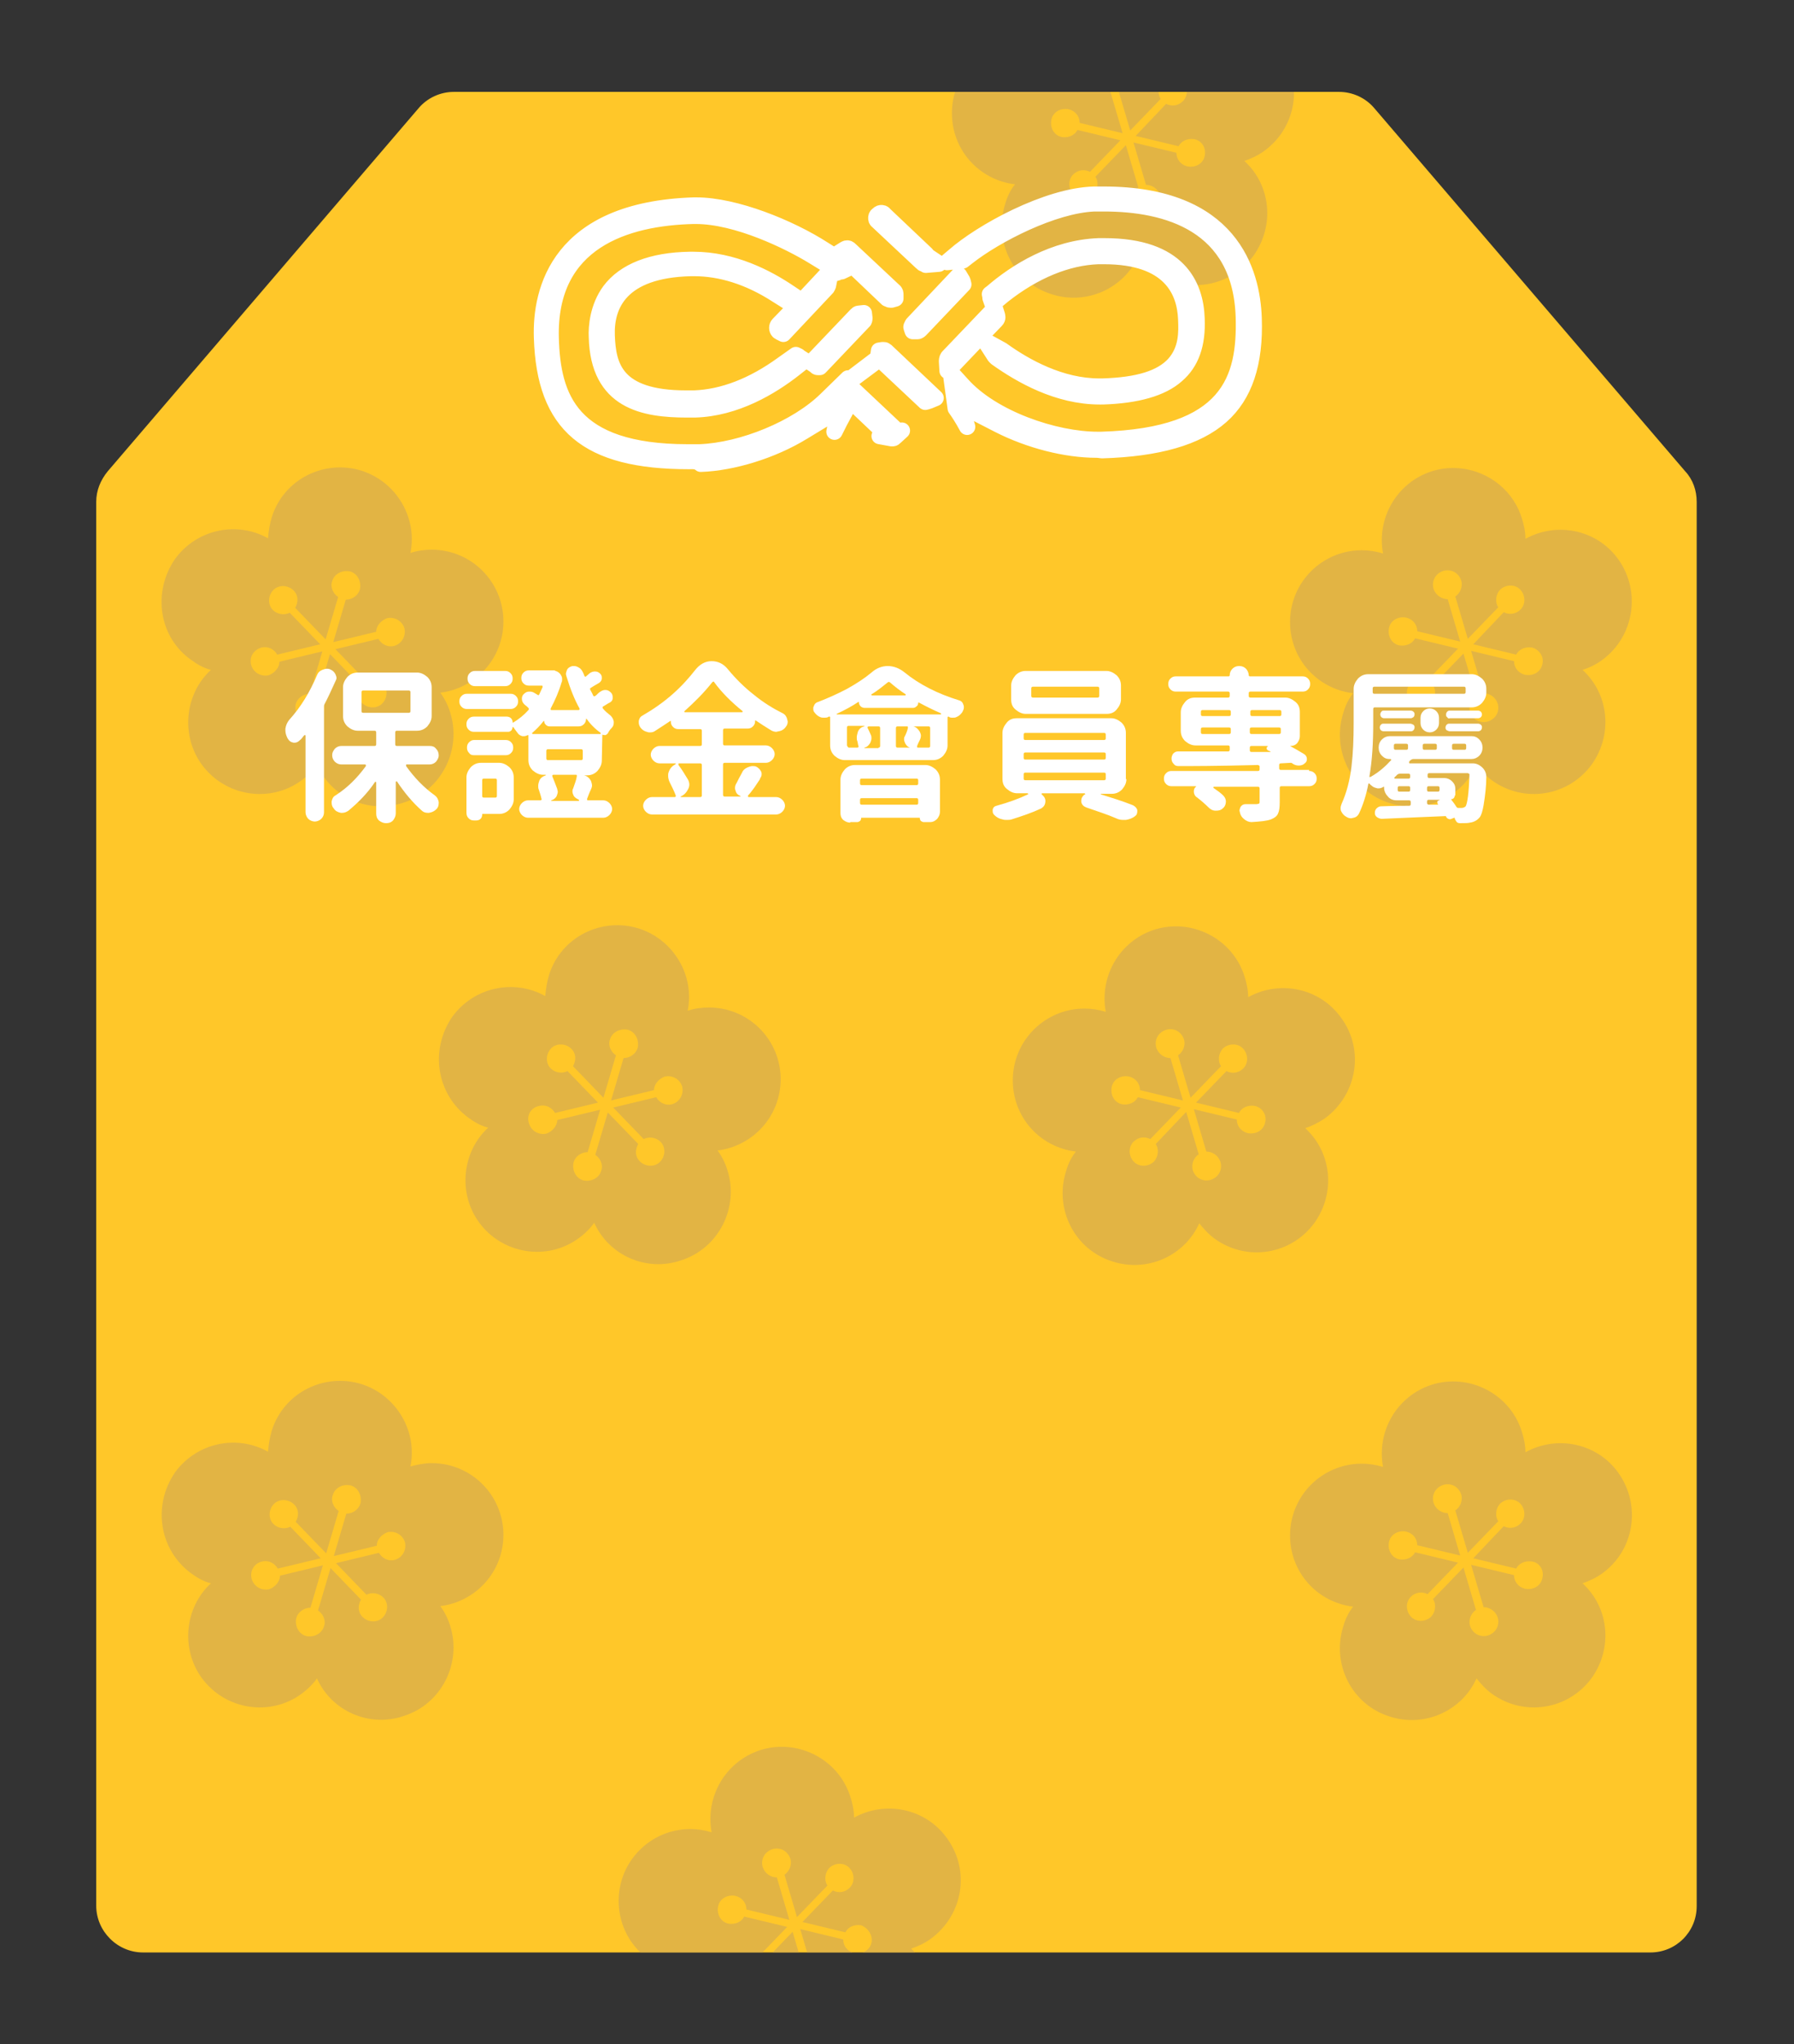 <?xml version="1.0" encoding="utf-8"?>
<!-- Generator: Adobe Illustrator 21.1.0, SVG Export Plug-In . SVG Version: 6.00 Build 0)  -->
<svg version="1.1" id="圖層_1" xmlns="http://www.w3.org/2000/svg" xmlns:xlink="http://www.w3.org/1999/xlink" x="0px" y="0px"
	 viewBox="0 0 330 376" style="enable-background:new 0 0 330 376;" xml:space="preserve">
<rect x="0" y="0" width="330" height="376" fill="#333333" stroke="none"/>
<style type="text/css">
	.st0{fill:#FFC729;}
	.st1{opacity:0.5;enable-background:new    ;}
	.st2{clip-path:url(#SVGID_2_);}
	.st3{fill:#C6A160;}
	.st4{fill:#FFFFFF;stroke:#FFFFFF;stroke-width:3;stroke-linecap:round;stroke-linejoin:round;stroke-miterlimit:10;}
	.st5{fill:#FFFFFF;}
</style>
<g>
	<g>
		<path class="st0" d="M303.6,359.1H26.3c-4.7,0-8.6-3.9-8.6-8.6V92.3c0-2.1,0.8-4,2.1-5.6l57.2-66.8c1.6-1.9,4-3,6.5-3h162.8
			c2.5,0,4.9,1.1,6.5,3l57.2,66.8c1.4,1.5,2.1,3.5,2.1,5.6v258.3C312.1,355.3,308.3,359.1,303.6,359.1z"/>
	</g>
	<g class="st1">
		<g>
			<g>
				<g>
					<defs>
						<path id="SVGID_1_" d="M303.6,359.1H26.3c-4.7,0-8.6-3.9-8.6-8.6V92.3c0-2.1,0.8-4,2.1-5.6l57.2-66.8c1.6-1.9,4-3,6.5-3h162.8
							c2.5,0,4.9,1.1,6.5,3l57.2,66.8c1.4,1.5,2.1,3.5,2.1,5.6v258.3C312.1,355.3,308.3,359.1,303.6,359.1z"/>
					</defs>
					<clipPath id="SVGID_2_">
						<use xlink:href="#SVGID_1_"  style="overflow:visible;"/>
					</clipPath>
					<g class="st2">
						<path class="st3" d="M297.7,270.9c-3.9-5.5-11.3-7-17.1-3.8c0-1.3-0.3-2.7-0.7-3.9c-2.2-6.9-9.7-10.7-16.6-8.5
							c-6.4,2.1-10.1,8.6-8.9,15.1c-1.3-0.4-2.6-0.6-3.9-0.6c-7.3,0-13.2,5.9-13.2,13.2c0,6.8,5,12.3,11.6,13.1
							c-0.8,1-1.4,2.2-1.8,3.6c-2.2,6.9,1.5,14.4,8.5,16.6c6.4,2.1,13.3-1,16-7c0.8,1,1.7,2,2.8,2.8c5.9,4.3,14.1,3,18.4-2.9
							c3.9-5.5,3.2-12.9-1.7-17.4c1.2-0.4,2.5-1,3.6-1.8C300.7,285.1,301.9,276.8,297.7,270.9z M283.7,290.3
							c-0.3,1.4-1.7,2.2-3.2,1.9c-1.2-0.3-2-1.3-2-2.5l-7.9-1.9l2.3,7.8c1.1,0,2.2,0.7,2.6,1.9c0.4,1.4-0.3,2.8-1.8,3.3
							c-1.4,0.4-2.8-0.3-3.3-1.8c-0.3-1.1,0.2-2.3,1.1-2.9l-2.3-7.8l-5.6,5.8c0.6,0.9,0.5,2.3-0.3,3.2c-1,1-2.7,1.1-3.7,0.1
							c-1-1-1.1-2.7-0.1-3.7c0.9-0.9,2.1-1,3.1-0.5l5.6-5.8l-7.9-1.9c-0.5,1-1.7,1.5-2.9,1.3c-1.4-0.3-2.2-1.7-1.9-3.2
							c0.3-1.4,1.7-2.2,3.2-1.9c1.2,0.3,2,1.3,2,2.5l7.9,1.9l-2.3-7.8c-1.1,0-2.2-0.7-2.6-1.9c-0.4-1.4,0.3-2.8,1.8-3.3
							c1.4-0.4,2.8,0.3,3.3,1.8c0.3,1.1-0.2,2.3-1.1,2.9l2.3,7.8l5.6-5.8c-0.6-0.9-0.5-2.3,0.3-3.2c1-1,2.7-1.1,3.7-0.1
							c1,1,1.1,2.7,0.1,3.7c-0.9,0.9-2.1,1-3.1,0.5l-5.6,5.9l7.9,1.9c0.5-1,1.7-1.5,2.9-1.3C283.2,287.4,284.1,288.8,283.7,290.3z"
							/>
						<path class="st3" d="M174.2,338.1c-3.9-5.5-11.3-7-17.1-3.8c0-1.3-0.3-2.7-0.7-3.9c-2.2-6.9-9.7-10.7-16.6-8.5
							c-6.4,2.1-10.1,8.6-8.9,15.1c-1.3-0.4-2.6-0.6-3.9-0.6c-7.3,0-13.2,5.9-13.2,13.2c0,6.8,5,12.3,11.6,13.1
							c-0.8,1-1.4,2.2-1.8,3.6c-2.2,6.9,1.5,14.4,8.5,16.6c6.4,2.1,13.3-1,16-7c0.8,1,1.7,2,2.8,2.8c5.9,4.3,14.1,3,18.4-2.9
							c3.9-5.5,3.2-12.9-1.7-17.4c1.2-0.4,2.5-1,3.6-1.8C177.2,352.2,178.5,344,174.2,338.1z M160.3,357.3c-0.3,1.4-1.7,2.2-3.2,1.9
							c-1.2-0.3-2-1.3-2-2.5l-7.9-1.9l2.3,7.8c1.1,0,2.2,0.7,2.6,1.9c0.4,1.4-0.3,2.8-1.8,3.3c-1.4,0.4-2.8-0.3-3.3-1.8
							c-0.3-1.1,0.2-2.3,1.1-2.9l-2.3-7.8l-5.6,5.8c0.6,0.9,0.5,2.3-0.3,3.2c-1,1-2.7,1.1-3.7,0.1c-1-1-1.1-2.7-0.1-3.7
							c0.9-0.9,2.1-1,3.1-0.5l5.6-5.8l-7.9-1.9c-0.5,1-1.7,1.5-2.9,1.3c-1.4-0.3-2.2-1.7-1.9-3.2c0.3-1.4,1.7-2.2,3.2-1.9
							c1.2,0.3,2,1.3,2,2.5l7.9,1.9l-2.3-7.8c-1.1,0-2.2-0.7-2.6-1.9c-0.4-1.4,0.3-2.8,1.8-3.3c1.4-0.4,2.8,0.3,3.3,1.8
							c0.3,1.1-0.2,2.3-1.1,2.9l2.3,7.8l5.6-5.8c-0.6-0.9-0.5-2.3,0.3-3.2c1-1,2.7-1.1,3.7-0.1c1,1,1.1,2.7,0.1,3.7
							c-0.9,0.9-2.1,1-3.1,0.5l-5.6,5.8l7.9,1.9c0.5-1,1.7-1.5,2.9-1.3C159.7,354.6,160.6,356,160.3,357.3z"/>
						<path class="st3" d="M235.5,9.3c-3.9-5.5-11.3-7-17.1-3.8c0-1.3-0.3-2.7-0.7-3.9c-2.2-6.9-9.7-10.7-16.6-8.5
							c-6.4,2.1-10.1,8.6-8.9,15.1c-1.3-0.4-2.6-0.6-3.9-0.6c-7.3,0-13.2,5.9-13.2,13.2c0,6.8,5,12.3,11.6,13.1
							c-0.8,1-1.4,2.2-1.8,3.6c-2.2,6.9,1.5,14.4,8.5,16.6c6.4,2.1,13.3-1,16-7c0.8,1,1.7,2,2.8,2.8c5.9,4.3,14.1,3,18.4-2.9
							c3.9-5.5,3.2-12.9-1.7-17.4c1.2-0.4,2.5-1,3.6-1.8C238.5,23.5,239.8,15.2,235.5,9.3z M221.6,28.7c-0.3,1.4-1.7,2.2-3.2,1.9
							c-1.2-0.3-2-1.3-2-2.5l-7.9-1.9l2.3,7.8c1.1,0,2.2,0.7,2.6,1.9c0.4,1.4-0.3,2.8-1.8,3.3c-1.4,0.4-2.8-0.3-3.3-1.8
							c-0.3-1.1,0.2-2.3,1.1-2.9l-2.3-7.8l-5.6,5.8c0.6,0.9,0.5,2.3-0.3,3.2c-1,1-2.7,1.1-3.7,0.1c-1-1-1.1-2.7-0.1-3.7
							c0.9-0.9,2.1-1,3.1-0.5l5.6-5.8l-7.9-1.9c-0.5,1-1.7,1.5-2.9,1.3c-1.4-0.3-2.2-1.7-1.9-3.2c0.3-1.4,1.7-2.2,3.2-1.9
							c1.2,0.3,2,1.3,2,2.5l7.9,1.9l-2.3-7.8c-1.1,0-2.2-0.7-2.6-1.9c-0.4-1.4,0.3-2.8,1.8-3.3c1.4-0.4,2.8,0.3,3.3,1.8
							c0.3,1.1-0.2,2.3-1.1,2.9l2.3,7.8l5.6-5.8c-0.6-0.9-0.5-2.3,0.3-3.2c1-1,2.7-1.1,3.7-0.1c1,1,1.1,2.7,0.1,3.7
							c-0.9,0.9-2.1,1-3.1,0.5l-5.6,5.9l7.9,1.9c0.5-1,1.7-1.5,2.9-1.3C221.1,25.9,221.9,27.2,221.6,28.7z"/>
						<path class="st3" d="M297.7,102.9c-3.9-5.5-11.3-7-17.1-3.8c0-1.3-0.3-2.7-0.7-3.9c-2.2-6.9-9.7-10.7-16.6-8.5
							c-6.4,2.1-10.1,8.6-8.9,15.1c-1.3-0.4-2.6-0.6-3.9-0.6c-7.3,0-13.2,5.9-13.2,13.2c0,6.8,5,12.3,11.6,13.1
							c-0.8,1-1.4,2.2-1.8,3.6c-2.2,6.9,1.5,14.4,8.5,16.6c6.4,2.1,13.3-1,16-7c0.8,1,1.7,2,2.8,2.8c5.9,4.3,14.1,3,18.4-2.9
							c3.9-5.5,3.2-12.9-1.7-17.4c1.3-0.4,2.5-1,3.6-1.8C300.6,117.1,301.9,108.8,297.7,102.9z M283.7,122.2
							c-0.3,1.4-1.7,2.2-3.2,1.9c-1.2-0.3-2-1.3-2-2.5l-7.9-1.9l2.3,7.8c1.1,0,2.2,0.7,2.6,1.9c0.4,1.4-0.3,2.8-1.8,3.3
							c-1.4,0.4-2.8-0.3-3.3-1.8c-0.3-1.1,0.2-2.3,1.1-2.9l-2.3-7.8l-5.6,5.8c0.6,0.9,0.5,2.3-0.3,3.2c-1,1-2.7,1.1-3.7,0.1
							c-1-1-1.1-2.7-0.1-3.7c0.9-0.9,2.1-1,3.1-0.5l5.6-5.8l-7.9-1.9c-0.5,1-1.7,1.5-2.9,1.3c-1.4-0.3-2.2-1.7-1.9-3.2
							c0.3-1.4,1.7-2.2,3.2-1.9c1.2,0.3,2,1.3,2,2.5l7.9,1.9l-2.3-7.8c-1.1,0-2.2-0.7-2.6-1.9c-0.4-1.4,0.3-2.8,1.8-3.3
							c1.4-0.4,2.8,0.3,3.3,1.8c0.3,1.1-0.2,2.3-1.1,2.9l2.3,7.8l5.6-5.8c-0.6-0.9-0.5-2.3,0.3-3.2c1-1,2.7-1.1,3.7-0.1
							c1,1,1.1,2.7,0.1,3.7c-0.9,0.9-2.1,1-3.1,0.5l-5.6,5.9l7.9,1.9c0.5-1,1.7-1.5,2.9-1.3C283.1,119.4,284.1,120.8,283.7,122.2z"
							/>
						<path class="st3" d="M246.7,187.2c-3.9-5.5-11.3-7-17.1-3.8c0-1.3-0.3-2.7-0.7-3.9c-2.2-6.9-9.7-10.7-16.6-8.5
							c-6.4,2.1-10.1,8.6-8.9,15.1c-1.3-0.4-2.6-0.6-3.9-0.6c-7.3,0-13.2,5.9-13.2,13.2c0,6.8,5,12.3,11.6,13.1
							c-0.8,1-1.4,2.2-1.8,3.6c-2.2,6.9,1.5,14.4,8.5,16.6c6.4,2.1,13.3-1,16-7c0.8,1,1.7,2,2.8,2.8c5.9,4.3,14.1,3,18.4-2.9
							c3.9-5.5,3.2-12.9-1.7-17.4c1.2-0.4,2.4-1,3.6-1.8C249.7,201.3,251,193,246.7,187.2z M232.7,206.5c-0.3,1.4-1.7,2.2-3.2,1.9
							c-1.2-0.3-2-1.3-2-2.5l-7.9-1.9l2.3,7.8c1.1,0,2.2,0.7,2.6,1.9c0.4,1.4-0.3,2.8-1.8,3.3c-1.4,0.4-2.8-0.3-3.3-1.8
							c-0.3-1.1,0.2-2.3,1.1-2.9l-2.3-7.8l-5.6,5.9c0.6,0.9,0.5,2.3-0.3,3.2c-1,1-2.7,1.1-3.7,0.1c-1-1-1.1-2.7-0.1-3.7
							c0.9-0.9,2.1-1,3.1-0.5l5.6-5.8l-7.9-1.9c-0.5,1-1.7,1.5-2.9,1.3c-1.4-0.3-2.2-1.7-1.9-3.2c0.3-1.4,1.7-2.2,3.2-1.9
							c1.2,0.3,2,1.3,2,2.5l7.9,1.9l-2.3-7.8c-1.1,0-2.2-0.7-2.6-1.9c-0.4-1.4,0.3-2.8,1.8-3.3c1.4-0.4,2.8,0.3,3.3,1.8
							c0.3,1.1-0.2,2.3-1.1,2.9l2.3,7.8l5.6-5.8c-0.6-0.9-0.5-2.3,0.3-3.2c1-1,2.7-1.1,3.7-0.1c1,1,1.1,2.7,0.1,3.7
							c-0.9,0.9-2.1,1-3.1,0.5l-5.6,5.8l7.9,1.9c0.5-1,1.7-1.5,2.9-1.3C232.2,203.7,233.1,205.1,232.7,206.5z"/>
						<path class="st3" d="M35.2,289.4c1.1,0.8,2.3,1.5,3.6,1.8c-4.8,4.4-5.6,12-1.7,17.4c4.3,5.9,12.6,7.2,18.4,2.9
							c1.1-0.8,2.1-1.8,2.8-2.8c2.7,6,9.6,9.1,16,6.9c6.9-2.2,10.7-9.7,8.5-16.6c-0.4-1.3-1-2.5-1.8-3.6c6.5-0.8,11.6-6.3,11.6-13.1
							c0-7.3-5.9-13.2-13.2-13.2c-1.4,0-2.7,0.3-3.9,0.6c1.3-6.4-2.5-13-8.9-15.1c-6.9-2.2-14.4,1.5-16.6,8.5
							c-0.4,1.3-0.6,2.7-0.7,3.9c-5.7-3.2-13.1-1.7-17.1,3.8C28,276.9,29.3,285.1,35.2,289.4z M48.2,287.2c1.2-0.3,2.3,0.3,2.9,1.3
							l7.9-1.9l-5.6-5.8c-1,0.5-2.3,0.3-3.1-0.5c-1-1-0.9-2.7,0.1-3.7c1-1,2.7-0.9,3.7,0.1c0.9,0.9,0.9,2.1,0.3,3.2l5.6,5.8l2.3-7.8
							c-0.9-0.6-1.5-1.8-1.1-2.9c0.4-1.4,1.9-2.1,3.3-1.8c1.4,0.4,2.1,1.9,1.8,3.3c-0.3,1.1-1.4,1.9-2.6,1.9l-2.3,7.8l7.9-1.9
							c0-1.1,0.9-2.1,2-2.5c1.4-0.3,2.8,0.5,3.2,1.9c0.3,1.4-0.5,2.8-1.9,3.2c-1.2,0.3-2.3-0.3-2.9-1.3l-7.9,1.9l5.6,5.8
							c1-0.5,2.3-0.3,3.1,0.5c1,1,0.9,2.7-0.1,3.7c-1,1-2.7,0.9-3.7-0.1c-0.9-0.9-0.9-2.1-0.3-3.2l-5.6-5.8l-2.3,7.8
							c0.9,0.6,1.5,1.8,1.1,2.9c-0.4,1.4-1.9,2.1-3.3,1.8c-1.4-0.4-2.1-1.9-1.8-3.3c0.3-1.1,1.4-1.9,2.6-1.9l2.3-7.8l-7.9,1.9
							c0,1.1-0.9,2.1-2,2.5c-1.4,0.3-2.8-0.5-3.2-1.9C45.9,288.9,46.8,287.5,48.2,287.2z"/>
						<path class="st3" d="M35.2,121.4c1.1,0.8,2.3,1.5,3.6,1.8c-4.8,4.4-5.6,12-1.7,17.4c4.3,5.9,12.6,7.2,18.4,2.9
							c1.1-0.8,2.1-1.8,2.8-2.8c2.7,6,9.6,9.1,16,6.9c6.9-2.2,10.7-9.7,8.5-16.6c-0.4-1.3-1-2.5-1.8-3.6c6.5-0.8,11.6-6.3,11.6-13.1
							c0-7.3-5.9-13.2-13.2-13.2c-1.4,0-2.7,0.2-3.9,0.6c1.3-6.4-2.5-13-8.9-15.1c-6.9-2.2-14.4,1.5-16.6,8.5
							c-0.4,1.3-0.6,2.7-0.7,3.9c-5.7-3.2-13.1-1.7-17.1,3.8C28,108.9,29.2,117.2,35.2,121.4z M48.1,119.1c1.2-0.3,2.3,0.3,2.9,1.3
							l7.9-1.9l-5.6-5.8c-1,0.5-2.3,0.3-3.1-0.5c-1-1-0.9-2.7,0.1-3.7s2.7-0.9,3.7,0.1c0.9,0.9,0.9,2.1,0.3,3.2l5.6,5.8l2.3-7.8
							c-0.9-0.6-1.5-1.8-1.1-2.9c0.4-1.4,1.9-2.1,3.3-1.8c1.4,0.4,2.1,1.9,1.8,3.3c-0.3,1.1-1.4,1.9-2.6,1.9l-2.3,7.8l7.9-1.9
							c0-1.1,0.9-2.1,2-2.5c1.4-0.3,2.8,0.5,3.2,1.9c0.3,1.4-0.5,2.8-1.9,3.2c-1.2,0.3-2.3-0.3-2.9-1.3l-7.9,1.9l5.6,5.8
							c1-0.5,2.3-0.3,3.1,0.5c1,1,0.9,2.7-0.1,3.7c-1,1-2.7,0.9-3.7-0.1c-0.9-0.9-0.9-2.1-0.3-3.2l-5.6-5.8l-2.3,7.8
							c0.9,0.6,1.5,1.8,1.1,2.9c-0.4,1.4-1.9,2.1-3.3,1.8c-1.4-0.4-2.1-1.9-1.8-3.3c0.3-1.1,1.4-1.9,2.6-1.9l2.3-7.8l-7.9,1.9
							c0,1.1-0.9,2.1-2,2.5c-1.4,0.3-2.8-0.5-3.2-1.9C45.8,120.8,46.7,119.5,48.1,119.1z"/>
						<path class="st3" d="M86.2,205.6c1.1,0.8,2.3,1.5,3.6,1.8c-4.8,4.4-5.6,12-1.7,17.4c4.3,5.9,12.6,7.2,18.4,2.9
							c1.1-0.8,2.1-1.8,2.8-2.8c2.7,6,9.6,9.1,16,6.9c6.9-2.2,10.7-9.7,8.5-16.6c-0.4-1.3-1-2.5-1.8-3.6c6.5-0.8,11.6-6.3,11.6-13.1
							c0-7.3-5.9-13.2-13.2-13.2c-1.4,0-2.7,0.2-3.9,0.6c1.3-6.4-2.5-13-8.9-15.1c-6.9-2.2-14.4,1.5-16.6,8.5
							c-0.4,1.3-0.6,2.7-0.7,3.9c-5.7-3.2-13.1-1.7-17.1,3.8C79,193.1,80.3,201.3,86.2,205.6z M99.2,203.4c1.2-0.3,2.3,0.3,2.9,1.3
							l7.9-1.9l-5.6-5.8c-1,0.5-2.3,0.3-3.1-0.5c-1-1-0.9-2.7,0.1-3.7c1-1,2.7-0.9,3.7,0.1c0.9,0.9,0.9,2.1,0.3,3.2l5.6,5.8l2.3-7.8
							c-0.9-0.6-1.5-1.8-1.1-2.9c0.4-1.4,1.9-2.1,3.3-1.8c1.4,0.4,2.1,1.9,1.8,3.3c-0.3,1.1-1.4,1.9-2.6,1.9l-2.3,7.8l7.9-1.9
							c0-1.1,0.9-2.1,2-2.5c1.4-0.3,2.8,0.5,3.2,1.9c0.3,1.4-0.5,2.8-1.9,3.2c-1.2,0.3-2.3-0.3-2.9-1.3l-7.9,1.9l5.6,5.8
							c1-0.5,2.3-0.3,3.1,0.5c1,1,0.9,2.7-0.1,3.7c-1,1-2.7,0.9-3.7-0.1c-0.9-0.9-0.9-2.1-0.3-3.2l-5.6-5.8l-2.3,7.8
							c0.9,0.6,1.5,1.8,1.1,2.9c-0.4,1.4-1.9,2.1-3.3,1.8c-1.4-0.4-2.1-1.9-1.8-3.3c0.3-1.1,1.4-1.9,2.6-1.9l2.3-7.8l-7.9,1.9
							c0,1.1-0.9,2.1-2,2.5c-1.4,0.3-2.8-0.5-3.2-1.9C96.8,205.1,97.7,203.7,99.2,203.4z"/>
					</g>
				</g>
			</g>
		</g>
	</g>
	<path class="st4" d="M126.7,84.8c-18.7,0-26.5-6.6-27-22.7c-0.3-8.7,3.1-23.5,27.9-24.3c0.2,0,0.3,0,0.5,0c7.1,0,17.2,4.1,23.4,8.1
		l1.9,1.2l1.9-1.2c0.2-0.1,0.3-0.2,0.5-0.2c0.2,0,0.3,0,0.6,0.3l8,7.5c0.3,0.2,0.3,0.5,0.3,0.7v0.7l-0.7,0.2c-0.1,0-0.2,0-0.2,0
		c-0.1,0-0.2,0-0.3-0.1l-0.3-0.1l-6.3-6l-2.1,1c-0.1,0-2.1,0.6-2.1,0.6l-0.4,2c-0.1,0.3-0.2,0.3-0.2,0.4l-8,8.5l-0.6-0.3
		c-0.2-0.1-0.3-0.2-0.3-0.2c-0.3-0.3-0.3-0.9,0-1.2l3.2-3.3l-3.5-2.2c-5.1-3.3-10.3-4.9-15.2-4.9c-0.2,0-0.4,0-0.6,0
		c-13.1,0.3-15.7,6.9-15.5,12.4c0.2,5.6,1.5,11.6,14.6,11.6c0.5,0,0.9,0,1.5,0c5.3-0.2,10.8-2.3,16.3-6.3l2.4-1.7l0.4,0.2
		c0,0,0.1,0,0.1,0.1l1.1,0.7l-1.9,1.5c-4.2,3.3-10.8,7.3-18.3,7.5c-0.4,0-0.9,0-1.4,0c-8,0-16.3-1.5-16.6-13.3
		c-0.1-1.9,0.2-5.5,2.4-8.5c2.7-3.6,7.7-5.6,14.7-5.7c0.3,0,0.4,0,0.7,0c7.2,0,13.5,3.3,17.5,6l2.4,1.6l5.7-6.1l-3.6-2.2
		c-4.4-2.7-14-7.4-21.6-7.4c-0.2,0-0.3,0-0.5,0c-12.2,0.3-26.7,4.5-26.2,22.5c0.3,10.9,3.6,21,25.2,21c0.7,0,1.5,0,2.2,0
		c7.9-0.3,17.9-4.4,23.3-9.7l4-3.9c0.1,0,0.1,0,0.1,0s0.1,0,0.2,0.2l5.4-4.1c-0.1-0.2-0.2-0.3-0.1-0.5l0.1-0.7l0.6-0.1
		c0.1,0,0.1,0,0.2,0c0.1,0,0.3,0,0.3,0.1l0.2,0.1l9.1,8.6l-1.2,0.5c0,0-0.1,0-0.3,0.1l-0.4,0.1l-8.2-7.7c-0.1-0.1-0.1-0.1-0.2-0.2
		l-5.5,4.1c0.1,0.1,0.1,0.2,0.1,0.3l0.3,1l8.6,8.1l0.6-0.3l-1.2,1.1c-0.2,0.2-0.3,0.3-0.5,0.3l0,0c0,0-0.1,0-0.2,0l-2.2-0.4l0.5-1
		l-5.8-5.5l-2.1,3.9c-0.3,0.6-0.6,1.2-0.9,1.8l0.8-4l-6.6,4c-5.7,3.5-13,5.7-18.8,5.9C128.2,84.7,127.5,84.8,126.7,84.8z
		 M201.7,82.7c-5.6,0-12.3-1.7-18-4.6l-7-3.6l1.2,4c-0.8-1.5-1.6-2.7-2.1-3.4l-0.9-6.6l2,2.2c5.6,6.3,17.1,10.2,25,10.2
		c0.3,0,0.4,0,0.7,0c23.6-0.7,26.5-11.2,26.2-22.5c-0.5-17.3-14.2-21-25.7-21c-0.6,0-1.2,0-1.8,0c-7.6,0.3-18.2,5.8-23.3,9.8
		l-0.9,0.7l-2.9,0.3l1.3-1.1c5-4.4,17.1-11.1,25.8-11.3c0.6,0,1.2,0,1.7,0c23.4,0,27.3,14.2,27.6,22.7c0.3,8.3-1.7,14.2-6,18
		c-4.4,3.9-11.6,6-21.9,6.3C202.1,82.7,201.8,82.7,201.7,82.7z M202.3,72.9c-7.7,0-14.5-3.9-19-7.1c-0.1-0.1-0.2-0.2-0.3-0.3
		l-1.8-2.8l3.1,1.7c4.3,3.1,10.8,6.7,17.9,6.7c0.2,0,0.4,0,0.6,0c6.6-0.2,10.8-1.5,13.2-4.1c2.4-2.7,2.3-5.9,2.2-8.3
		c-0.2-5.2-2.9-11.6-15.1-11.6c-0.3,0-0.7,0-1.1,0c-5.7,0.2-11.8,2.7-17.5,7.2l-1.8,1.5l0.7,2.2c0,0.1,0.2,0.5-0.2,0.9l-2.7,2.8l0,0
		l-6.2,6.5l-0.1-1.7c0-0.2,0-0.5,0.2-0.8l8.5-8.9l-0.7-2c0,0,0-0.1,0-0.2l-0.1-0.5l0.4-0.3c4.4-3.8,11.4-8.2,19.6-8.5
		c0.4,0,0.8,0,1.1,0c13.6,0,16.7,7.2,16.9,13.3c0.2,4.7-1,8.1-3.7,10.4c-2.7,2.4-7.3,3.7-13.5,3.9C202.8,72.9,202.5,72.9,202.3,72.9
		z M150.4,67.5c-0.1,0-0.3-0.1-0.3-0.2l-0.9-0.6l8.3-8.7c0.2-0.2,0.3-0.3,0.5-0.3l0.9-0.1l0.1,0.9c0,0.1,0,0.3-0.1,0.5l-0.1,0.1
		l-8,8.4L150.4,67.5z M167.9,60.9l-0.2-0.6c-0.1-0.2,0-0.3,0.1-0.5l0.1-0.2l8.5-9l0.6,1c0.1,0.2,0.1,0.3,0.1,0.3l0.1,0.4l-7.9,8.3
		c-0.2,0.2-0.4,0.3-0.5,0.3L167.9,60.9z M170,48.5c-0.2,0-0.3-0.1-0.5-0.3l-8-7.5c-0.3-0.2-0.3-0.4-0.3-0.6s0-0.4,0.3-0.6
		c0.3-0.3,0.5-0.3,0.6-0.3c0.2,0,0.4,0,0.6,0.3l7.7,7.3l0.2,0.3l2.1,1.4l-2.4,0.2C170.1,48.4,170,48.4,170,48.5z"/>
	<g>
		<path class="st5" d="M58.3,124.2c0.2-0.5,0.5-0.8,1-1c0.3-0.1,0.5-0.2,0.8-0.2c0.2,0,0.4,0,0.6,0.1c0.5,0.2,0.8,0.5,1,0.9
			c0.1,0.2,0.2,0.5,0.2,0.7c0,0.2-0.1,0.4-0.2,0.6c-0.7,1.5-1.3,2.9-2,4.2c-0.1,0.2-0.1,0.3-0.1,0.5v19.4c0,0.5-0.2,0.9-0.5,1.2
			c-0.3,0.3-0.8,0.5-1.2,0.5s-0.9-0.2-1.2-0.5c-0.3-0.3-0.5-0.8-0.5-1.2v-14.1c0,0,0-0.1-0.1-0.1c-0.1,0-0.1,0-0.1,0
			c-0.3,0.3-0.5,0.7-0.8,0.9c-0.3,0.3-0.6,0.5-1,0.5c-0.1,0-0.2,0-0.2,0c-0.5-0.1-0.8-0.3-1.1-0.8c-0.2-0.4-0.4-0.9-0.4-1.4
			c0-0.1,0-0.3,0-0.4c0.1-0.6,0.3-1.1,0.7-1.6C55.3,130.1,57,127.3,58.3,124.2z M80.2,137.7c0.3,0.3,0.5,0.7,0.5,1.2
			s-0.2,0.8-0.5,1.2c-0.3,0.3-0.7,0.5-1.2,0.5h-4.2c-0.1,0-0.1,0-0.1,0.1c0,0.1,0,0.1,0,0.2c1.5,2.1,3.2,3.9,5.3,5.4
			c0.4,0.3,0.6,0.7,0.7,1.2c0,0.1,0,0.1,0,0.2c0,0.4-0.1,0.8-0.4,1.1c-0.4,0.4-0.8,0.6-1.4,0.7c-0.1,0-0.2,0-0.2,0
			c-0.4,0-0.8-0.1-1.1-0.4c-1.7-1.5-3.2-3.3-4.6-5.4c0,0-0.1,0-0.1,0c0,0-0.1,0.1-0.1,0.1v5.8c0,0.5-0.2,0.9-0.5,1.3
			c-0.4,0.4-0.8,0.5-1.3,0.5c-0.5,0-0.9-0.2-1.3-0.5c-0.4-0.4-0.5-0.8-0.5-1.3v-5.7c0,0,0-0.1-0.1-0.1c0,0-0.1,0-0.1,0
			c-1.4,2.1-3.1,3.8-4.9,5.3c-0.3,0.2-0.7,0.4-1.1,0.4c-0.1,0-0.2,0-0.3,0c-0.5-0.1-1-0.3-1.3-0.8c-0.3-0.3-0.4-0.7-0.4-1.1
			c0-0.1,0-0.1,0-0.2c0.1-0.5,0.3-0.9,0.7-1.1c2.2-1.4,4-3.2,5.6-5.4c0-0.1,0-0.1,0-0.2c0,0-0.1-0.1-0.1-0.1h-4.4
			c-0.5,0-0.9-0.2-1.2-0.5c-0.3-0.3-0.5-0.7-0.5-1.2s0.2-0.8,0.5-1.2c0.3-0.3,0.7-0.5,1.2-0.5h6.1c0.2,0,0.3-0.1,0.3-0.3v-2.2
			c0-0.2-0.1-0.3-0.3-0.3h-3.1c-0.7,0-1.3-0.3-1.9-0.8c-0.5-0.5-0.8-1.1-0.8-1.9v-5.3c0-0.7,0.3-1.3,0.8-1.9
			c0.5-0.5,1.1-0.8,1.9-0.8h10.9c0.7,0,1.3,0.3,1.9,0.8c0.5,0.5,0.8,1.1,0.8,1.9v5.3c0,0.7-0.3,1.3-0.8,1.9
			c-0.5,0.5-1.1,0.8-1.9,0.8H73c-0.2,0-0.3,0.1-0.3,0.3v2.2c0,0.2,0.1,0.3,0.3,0.3h6C79.5,137.2,79.9,137.3,80.2,137.7z M66.8,127
			c-0.2,0-0.3,0.1-0.3,0.3v3.5c0,0.2,0.1,0.3,0.3,0.3h8.4c0.2,0,0.3-0.1,0.3-0.3v-3.5c0-0.2-0.1-0.3-0.3-0.3H66.8z"/>
		<path class="st5" d="M93.9,127.6c0.4,0,0.7,0.1,1,0.4c0.3,0.3,0.4,0.6,0.4,1c0,0.4-0.1,0.7-0.4,1c-0.3,0.3-0.6,0.4-1,0.4h-8
			c-0.4,0-0.7-0.1-1-0.4c-0.3-0.3-0.4-0.6-0.4-1c0-0.4,0.1-0.7,0.4-1c0.3-0.3,0.6-0.4,1-0.4H93.9z M91.8,140.3
			c0.7,0,1.3,0.3,1.9,0.8c0.5,0.5,0.8,1.1,0.8,1.9v4c0,0.7-0.3,1.3-0.8,1.9c-0.5,0.5-1.1,0.8-1.9,0.8h-3c-0.1,0-0.1,0-0.1,0.1
			c0,0.3-0.1,0.6-0.3,0.8c-0.2,0.2-0.5,0.3-0.8,0.3h-0.4c-0.4,0-0.7-0.1-1-0.4c-0.3-0.3-0.4-0.6-0.4-1.1V143c0-0.7,0.3-1.3,0.8-1.9
			c0.5-0.5,1.1-0.8,1.9-0.8H91.8z M110.8,135.1C110.8,135.1,110.8,135.1,110.8,135.1l-0.1,4.8c0,0.7-0.3,1.3-0.8,1.9
			c-0.5,0.5-1.1,0.8-1.9,0.8h-0.6c0,0,0,0,0,0c0,0,0,0,0,0c0.6,0.1,1,0.5,1.3,1c0.1,0.3,0.2,0.6,0.2,0.9c0,0.2-0.1,0.5-0.2,0.7
			c-0.3,0.6-0.5,1.2-0.7,1.7c0,0.1,0,0.1,0,0.2c0,0.1,0.1,0.1,0.2,0.1h2.8c0.4,0,0.8,0.2,1.1,0.5c0.3,0.3,0.5,0.7,0.5,1.1
			c0,0.4-0.2,0.8-0.5,1.1c-0.3,0.3-0.7,0.5-1.1,0.5H97.1c-0.4,0-0.8-0.2-1.1-0.5c-0.3-0.3-0.5-0.7-0.5-1.1c0-0.4,0.2-0.8,0.5-1.1
			c0.3-0.3,0.7-0.5,1.1-0.5h2.3c0.1,0,0.1,0,0.2-0.1c0-0.1,0.1-0.1,0-0.2c-0.1-0.5-0.3-1.1-0.5-1.7c-0.1-0.2-0.1-0.4-0.1-0.7
			c0-0.3,0.1-0.6,0.2-0.9c0.2-0.5,0.6-0.8,1.2-1c0,0,0-0.1,0-0.1h-0.5c-0.7,0-1.3-0.3-1.9-0.8c-0.5-0.5-0.8-1.1-0.8-1.9v-4.5
			c0,0,0-0.1,0-0.1c0,0-0.1,0-0.1,0c-0.2,0.1-0.5,0.2-0.7,0.2c-0.1,0-0.2,0-0.3,0c-0.4-0.1-0.7-0.3-0.9-0.6
			c-0.3-0.4-0.6-0.8-0.8-1.1c0,0,0,0-0.1,0c0,0,0,0,0,0c0,0.2-0.1,0.4-0.2,0.6c-0.2,0.2-0.4,0.3-0.6,0.3h-6.3c-0.4,0-0.7-0.1-1-0.4
			c-0.3-0.3-0.4-0.6-0.4-1s0.1-0.7,0.4-1c0.3-0.3,0.6-0.4,1-0.4h6c0.3,0,0.6,0.1,0.8,0.3c0.2,0.2,0.3,0.5,0.3,0.8c0,0,0,0,0,0
			c0,0,0.1,0,0.1,0c1-0.6,2-1.4,2.8-2.3c0.1-0.1,0.1-0.3,0-0.4c-0.2-0.2-0.4-0.4-0.7-0.6c-0.3-0.3-0.5-0.6-0.5-1.1
			c0-0.3,0.1-0.6,0.3-0.8c0.3-0.3,0.6-0.5,1-0.5c0.1,0,0.2,0,0.2,0c0.3,0,0.6,0.1,0.9,0.3c0.2,0.1,0.3,0.2,0.5,0.3
			c0.1,0.1,0.2,0.1,0.3-0.1c0.2-0.4,0.4-0.9,0.6-1.3c0-0.1,0-0.1,0-0.2c0-0.1-0.1-0.1-0.2-0.1h-2.3c-0.4,0-0.7-0.1-1-0.4
			c-0.3-0.3-0.4-0.6-0.4-1c0-0.4,0.1-0.7,0.4-1c0.3-0.3,0.6-0.4,1-0.4h3.9c0,0,0.1,0,0.1,0l0.2,0c0.1,0,0.3,0,0.5,0h0h0c0,0,0,0,0,0
			l0.2,0.1c0.4,0.1,0.8,0.4,1,0.8c0.2,0.3,0.2,0.5,0.2,0.8c0,0.2,0,0.3-0.1,0.5c-0.5,1.7-1.2,3.3-2,4.8c0,0,0,0.1,0,0.2
			c0,0.1,0.1,0.1,0.2,0.1h4.9c0.1,0,0.1,0,0.2-0.1c0-0.1,0-0.1,0-0.2c-0.9-1.6-1.7-3.6-2.4-5.9c0-0.1-0.1-0.3-0.1-0.4
			c0-0.3,0.1-0.5,0.2-0.8c0.2-0.4,0.6-0.6,1-0.7c0.1,0,0.2,0,0.3,0c0.3,0,0.6,0.1,0.9,0.3c0.4,0.2,0.6,0.6,0.8,1
			c0.1,0.2,0.1,0.3,0.2,0.5c0.1,0.2,0.2,0.2,0.3,0.1c0.2-0.2,0.5-0.4,0.7-0.6c0.3-0.2,0.6-0.3,0.9-0.3c0,0,0,0,0.1,0
			c0.4,0,0.7,0.2,0.9,0.4c0.2,0.2,0.3,0.4,0.3,0.7c0,0.1,0,0.1,0,0.2c0,0.3-0.2,0.6-0.5,0.8c-0.7,0.4-1.2,0.7-1.5,0.9
			c-0.2,0.1-0.2,0.2-0.1,0.4c0.2,0.4,0.4,0.7,0.5,1c0.1,0.2,0.2,0.2,0.4,0.1c0.3-0.2,0.5-0.5,0.8-0.7c0.3-0.2,0.6-0.4,1-0.4
			c0,0,0,0,0.1,0c0.4,0,0.7,0.2,1,0.5c0.2,0.2,0.3,0.5,0.3,0.8c0,0.1,0,0.1,0,0.2c0,0.4-0.2,0.6-0.5,0.8c-0.2,0.1-0.4,0.2-0.7,0.4
			c-0.3,0.2-0.5,0.3-0.5,0.3c-0.2,0.1-0.2,0.2-0.1,0.4c0.4,0.5,0.9,0.9,1.4,1.3c0.3,0.3,0.5,0.6,0.6,1.1c0,0.1,0,0.2,0,0.2
			c0,0.4-0.1,0.7-0.4,1c-0.3,0.3-0.5,0.6-0.7,1c-0.1,0.1-0.2,0.2-0.4,0.3C111.1,135.2,111,135.2,110.8,135.1z M93,136.1
			c0.4,0,0.7,0.1,1,0.4c0.3,0.3,0.4,0.6,0.4,1c0,0.4-0.1,0.7-0.4,1c-0.3,0.3-0.6,0.4-1,0.4h-5.8c-0.4,0-0.7-0.1-0.9-0.4
			c-0.3-0.3-0.4-0.6-0.4-1c0-0.4,0.1-0.7,0.4-1c0.3-0.3,0.6-0.4,0.9-0.4H93z M92.9,123.4c0.4,0,0.7,0.1,1,0.4c0.3,0.3,0.4,0.6,0.4,1
			c0,0.4-0.1,0.7-0.4,1c-0.3,0.3-0.6,0.4-1,0.4h-5.5c-0.4,0-0.7-0.1-1-0.4c-0.3-0.3-0.4-0.6-0.4-1c0-0.4,0.1-0.7,0.4-1
			c0.3-0.3,0.6-0.4,1-0.4H92.9z M91.4,143.5c0-0.2-0.1-0.3-0.3-0.3H89c-0.2,0-0.3,0.1-0.3,0.3v2.9c0,0.2,0.1,0.3,0.3,0.3h2.1
			c0.2,0,0.3-0.1,0.3-0.3V143.5z M101.1,133.6c-0.3,0-0.5-0.1-0.7-0.3c-0.2-0.2-0.3-0.4-0.3-0.7c0,0-0.1,0-0.1,0
			c-0.6,0.8-1.4,1.6-2.1,2.2c0,0-0.1,0.1,0,0.1c0,0,0,0.1,0.1,0.1h12.4c0,0,0.1,0,0.1-0.1c0,0,0-0.1,0-0.1c-1-0.7-1.9-1.6-2.6-2.6
			c0,0,0,0-0.1,0c0,0,0,0,0,0c0,0.4-0.1,0.7-0.4,1c-0.3,0.3-0.6,0.4-1,0.4H101.1z M100.8,137.8c-0.2,0-0.3,0.1-0.3,0.3v1.4
			c0,0.2,0.1,0.3,0.3,0.3h6.1c0.2,0,0.3-0.1,0.3-0.3v-1.4c0-0.2-0.1-0.3-0.3-0.3H100.8z M106.5,147.1
			C106.6,147.1,106.6,147.1,106.5,147.1c-0.4-0.2-0.8-0.4-1-0.8c-0.1-0.2-0.2-0.5-0.2-0.7c0-0.2,0-0.4,0.1-0.5
			c0.3-0.9,0.6-1.6,0.7-2.3c0-0.1,0-0.2,0-0.2c0-0.1-0.1-0.1-0.2-0.1h-4.1c-0.1,0-0.1,0-0.2,0.1c0,0.1,0,0.1,0,0.2
			c0.3,0.7,0.6,1.5,0.9,2.3c0,0.2,0.1,0.3,0.1,0.5c0,0.3-0.1,0.5-0.2,0.8c-0.2,0.4-0.6,0.7-1,0.8c0,0,0,0,0,0.1H106.5z"/>
		<path class="st5" d="M136.5,142.1c0.2-0.5,0.6-0.8,1.1-1c0.3-0.1,0.5-0.2,0.8-0.2c0.2,0,0.5,0,0.7,0.1c0.4,0.2,0.7,0.5,0.9,0.9
			c0.1,0.2,0.1,0.3,0.1,0.5c0,0.3-0.1,0.5-0.3,0.8c0,0,0,0,0,0.1c0,0,0,0,0,0c-0.5,0.7-0.9,1.4-1.3,1.9c-0.3,0.4-0.6,0.8-0.9,1.1
			c0,0.1,0,0.1,0,0.2c0,0.1,0.1,0.1,0.1,0.1h5.1c0.4,0,0.8,0.2,1.1,0.5c0.3,0.3,0.5,0.7,0.5,1.1c0,0.4-0.2,0.8-0.5,1.1
			c-0.3,0.3-0.7,0.5-1.1,0.5h-22.9c-0.4,0-0.8-0.2-1.1-0.5c-0.3-0.3-0.5-0.7-0.5-1.1c0-0.4,0.2-0.8,0.5-1.1s0.7-0.5,1.1-0.5h4.2
			c0.1,0,0.1,0,0.2-0.1c0-0.1,0-0.1,0-0.2c-0.3-0.8-0.7-1.6-1.1-2.4c-0.2-0.4-0.3-0.8-0.3-1.2c0-0.2,0-0.5,0.1-0.7
			c0.2-0.6,0.6-1.1,1.2-1.4l0.1-0.1c0,0,0,0,0-0.1c0,0,0,0-0.1,0h-2.9c-0.4,0-0.8-0.2-1.1-0.5c-0.3-0.3-0.5-0.7-0.5-1.1
			c0-0.4,0.2-0.8,0.5-1.1s0.7-0.5,1.1-0.5h7.5c0.2,0,0.3-0.1,0.3-0.3v-2.5c0-0.2-0.1-0.3-0.3-0.3h-4c-0.4,0-0.7-0.1-1-0.4
			c-0.3-0.3-0.4-0.6-0.4-1c0,0,0,0,0-0.1c0,0-0.1,0-0.1,0c-0.9,0.6-1.8,1.2-2.9,1.9c-0.3,0.2-0.6,0.2-0.9,0.2c-0.2,0-0.3,0-0.5-0.1
			c-0.5-0.1-0.9-0.4-1.2-0.8c-0.2-0.3-0.3-0.6-0.3-0.9c0-0.1,0-0.2,0-0.3c0.1-0.5,0.3-0.8,0.7-1c1.9-1.1,3.8-2.4,5.6-4
			c1.7-1.5,3-3,4.1-4.4c0.8-1,1.8-1.6,3-1.6c1.2,0,2.2,0.5,3,1.5c1.4,1.7,3,3.3,4.8,4.7c1.7,1.4,3.5,2.5,5.3,3.4
			c0.4,0.2,0.7,0.6,0.8,1.1c0,0.1,0.1,0.3,0.1,0.4c0,0.3-0.1,0.7-0.3,0.9c-0.3,0.5-0.8,0.8-1.3,0.9c-0.2,0-0.4,0.1-0.5,0.1
			c-0.3,0-0.7-0.1-1-0.3c-1-0.6-1.9-1.2-2.8-1.8c0,0,0,0-0.1,0c0,0,0,0,0,0.1c0,0.4-0.1,0.7-0.4,1c-0.3,0.3-0.6,0.4-1,0.4h-4.2
			c-0.2,0-0.3,0.1-0.3,0.3v2.5c0,0.2,0.1,0.3,0.3,0.3h7.6c0.4,0,0.8,0.2,1.1,0.5c0.3,0.3,0.5,0.7,0.5,1.1c0,0.4-0.2,0.8-0.5,1.1
			c-0.3,0.3-0.7,0.5-1.1,0.5h-7.6c-0.2,0-0.3,0.1-0.3,0.3v5.6c0,0.2,0.1,0.3,0.3,0.3h2.9c0,0,0,0,0,0c0,0,0,0,0-0.1
			c-0.5-0.2-0.8-0.5-0.9-1c-0.1-0.2-0.1-0.3-0.1-0.5c0-0.3,0.1-0.6,0.3-0.9C135.8,143.4,136.1,142.8,136.5,142.1z M129.1,140.7
			c0-0.2-0.1-0.3-0.3-0.3h-3.9c-0.1,0-0.1,0-0.1,0.1c0,0.1,0,0.1,0,0.2c0.7,0.9,1.2,1.8,1.7,2.6c0.2,0.3,0.3,0.7,0.3,1
			c0,0.3-0.1,0.6-0.2,0.8c-0.3,0.6-0.7,1.1-1.4,1.4c0,0,0,0,0,0.1s0,0,0,0h3.6c0.2,0,0.3-0.1,0.3-0.3V140.7z M125.9,130.8
			c0,0-0.1,0.1,0,0.1c0,0.1,0,0.1,0.1,0.1h10.5c0,0,0.1,0,0.1-0.1c0,0,0-0.1,0-0.1c-2.1-1.7-3.9-3.5-5.2-5.3c-0.1-0.2-0.2-0.2-0.4,0
			C129.5,127.4,127.8,129.1,125.9,130.8z"/>
		<path class="st5" d="M160.3,123.7c0.9-0.8,1.9-1.2,3-1.2c1.1,0,2.1,0.4,3,1.1c2.8,2.3,6.2,4,10.1,5.2c0.4,0.1,0.7,0.4,0.8,0.8
			c0.1,0.2,0.1,0.3,0.1,0.5c0,0.3-0.1,0.5-0.2,0.7c0,0.1-0.1,0.1-0.1,0.2c-0.3,0.4-0.6,0.7-1.1,0.9c-0.2,0.1-0.4,0.1-0.7,0.1
			c-0.2,0-0.5,0-0.7-0.2c0,0-0.1,0-0.1,0c0,0-0.1,0.1-0.1,0.1v5.2c0,0.7-0.3,1.3-0.8,1.9c-0.5,0.5-1.1,0.8-1.9,0.8h-16.2
			c-0.7,0-1.3-0.3-1.9-0.8c-0.5-0.5-0.8-1.1-0.8-1.9v-5.2c0,0,0-0.1-0.1-0.1c-0.1,0-0.1,0-0.1,0c-0.1,0-0.2,0.1-0.2,0.1
			c-0.2,0.1-0.5,0.1-0.7,0.1c-0.2,0-0.5,0-0.7-0.1c-0.5-0.2-0.8-0.5-1.1-0.9c-0.2-0.2-0.2-0.5-0.2-0.7c0-0.1,0-0.3,0.1-0.4
			c0.1-0.4,0.4-0.7,0.8-0.8c1.8-0.7,3.6-1.5,5.3-2.4C157.6,125.7,159.1,124.7,160.3,123.7z M153.9,131.3
			C153.9,131.3,153.9,131.3,153.9,131.3c0,0.1,0,0.1,0,0.1h19.2c0,0,0,0,0-0.1c0,0,0-0.1,0-0.1c-1.4-0.6-2.8-1.3-4.1-2
			c-0.1,0-0.1,0-0.1,0.1c0,0.2-0.1,0.5-0.3,0.6c-0.2,0.2-0.4,0.3-0.7,0.3h-8.8c-0.3,0-0.6-0.1-0.8-0.3c-0.2-0.2-0.3-0.5-0.3-0.7
			c0-0.1,0-0.1-0.1-0.1C156.7,129.9,155.4,130.6,153.9,131.3z M156.4,151.3c-0.5,0-0.9-0.2-1.3-0.5c-0.4-0.4-0.5-0.8-0.5-1.3v-6.1
			c0-0.7,0.3-1.3,0.8-1.9c0.5-0.5,1.1-0.8,1.9-0.8h12.9c0.7,0,1.3,0.3,1.9,0.8c0.5,0.5,0.8,1.1,0.8,1.9v5.9c0,0.5-0.2,0.9-0.5,1.3
			c-0.4,0.4-0.8,0.6-1.3,0.6h-1.2c-0.2,0-0.3-0.1-0.5-0.2c-0.1-0.1-0.2-0.3-0.2-0.5c0-0.1,0-0.1-0.1-0.1h-10.6c-0.1,0-0.1,0-0.1,0.1
			c0,0.2-0.1,0.4-0.2,0.5c-0.2,0.1-0.3,0.2-0.5,0.2H156.4z M155.9,137.2c0,0.2,0.1,0.3,0.3,0.3h1.5c0.1,0,0.1,0,0.2-0.1
			c0-0.1,0.1-0.1,0-0.2c-0.1-0.3-0.1-0.6-0.2-0.9c-0.1-0.2-0.1-0.4-0.1-0.7c0-0.3,0.1-0.6,0.2-1c0.2-0.5,0.6-0.9,1.2-1
			c0-0.1,0-0.1,0-0.1h-2.9c-0.2,0-0.3,0.1-0.3,0.3V137.2z M168.9,143.5c0-0.2-0.1-0.3-0.3-0.3h-10.1c-0.2,0-0.3,0.1-0.3,0.3v0.6
			c0,0.2,0.1,0.3,0.3,0.3h10.1c0.2,0,0.3-0.1,0.3-0.3V143.5z M158.2,147.7c0,0.2,0.1,0.3,0.3,0.3h10.1c0.2,0,0.3-0.1,0.3-0.3v-0.6
			c0-0.2-0.1-0.3-0.3-0.3h-10.1c-0.2,0-0.3,0.1-0.3,0.3V147.7z M161.6,137.5c0.2,0,0.3-0.1,0.3-0.3v-3.3c0-0.2-0.1-0.3-0.3-0.3h-1.8
			c-0.1,0-0.1,0-0.2,0.1s0,0.1,0,0.2c0.2,0.4,0.4,0.8,0.6,1.3c0.1,0.2,0.1,0.4,0.1,0.6c0,0.3-0.1,0.5-0.2,0.8
			c-0.3,0.5-0.6,0.8-1.1,0.9c0,0,0,0,0,0.1H161.6z M160.3,127.7c0,0-0.1,0.1,0,0.1c0,0,0,0.1,0.1,0.1h6.1c0,0,0.1,0,0.1-0.1
			c0,0,0-0.1,0-0.1c-1.1-0.7-2.1-1.5-2.9-2.2c-0.1-0.1-0.3-0.1-0.4,0C162.4,126.2,161.5,127,160.3,127.7z M167,133.9
			c0-0.1,0-0.2,0-0.2c0-0.1-0.1-0.1-0.2-0.1h-1.7c-0.2,0-0.3,0.1-0.3,0.3v3.3c0,0.2,0.1,0.3,0.3,0.3h2.3c0,0,0,0,0,0c0,0,0,0,0,0
			c-0.4-0.1-0.7-0.4-0.9-0.8c-0.1-0.2-0.2-0.5-0.2-0.7c0-0.2,0-0.4,0.1-0.5C166.7,134.9,166.9,134.4,167,133.9z M170.8,137.5
			c0.2,0,0.3-0.1,0.3-0.3v-3.3c0-0.2-0.1-0.3-0.3-0.3H168c0,0,0,0,0,0c0,0,0,0,0,0c0.5,0.1,0.9,0.5,1.2,1c0.1,0.2,0.2,0.5,0.2,0.7
			c0,0.3-0.1,0.6-0.2,0.8c-0.2,0.4-0.4,0.8-0.5,1.1c0,0.1,0,0.1,0,0.2c0,0.1,0.1,0.1,0.2,0.1H170.8z"/>
		<path class="st5" d="M207.2,143.3c0,0.7-0.3,1.3-0.8,1.9c-0.5,0.5-1.1,0.8-1.9,0.8h-2c0,0,0,0,0,0c0,0,0,0,0,0.1
			c1.9,0.6,3.9,1.2,5.9,2c0.4,0.2,0.7,0.5,0.8,0.9c0,0.1,0,0.2,0,0.2c0,0.4-0.1,0.7-0.4,0.9c-0.5,0.4-1.1,0.6-1.7,0.7
			c-0.2,0-0.3,0-0.5,0c-0.5,0-0.9-0.1-1.3-0.3c-1.6-0.7-3.5-1.3-5.5-2c-0.5-0.2-0.8-0.5-0.9-1c0-0.1,0-0.2,0-0.3
			c0-0.4,0.2-0.7,0.5-1l0.2-0.1c0,0,0.1-0.1,0-0.1c0,0-0.1-0.1-0.1-0.1h-7.8c0,0-0.1,0-0.1,0.1c0,0,0,0.1,0,0.1
			c0.4,0.3,0.7,0.7,0.7,1.2c0,0.7-0.3,1.1-0.8,1.4c-1.7,0.8-3.5,1.4-5.4,2c-0.3,0.1-0.6,0.1-0.9,0.1c-0.3,0-0.5,0-0.8-0.1
			c-0.6-0.1-1.1-0.4-1.5-0.8c-0.2-0.2-0.3-0.4-0.3-0.7c0-0.1,0-0.2,0-0.3c0.1-0.4,0.3-0.6,0.7-0.7c2.2-0.6,4.1-1.3,5.8-2.1
			c0,0,0.1,0,0-0.1c0,0,0-0.1-0.1-0.1h-1.9c-0.7,0-1.3-0.3-1.9-0.8s-0.8-1.1-0.8-1.9v-8.4c0-0.7,0.3-1.3,0.8-1.9s1.1-0.8,1.9-0.8
			h17.3c0.7,0,1.3,0.3,1.9,0.8c0.5,0.5,0.8,1.1,0.8,1.9V143.3z M203.5,123.4c0.7,0,1.3,0.3,1.9,0.8c0.5,0.5,0.8,1.1,0.8,1.9v2.5
			c0,0.7-0.3,1.3-0.8,1.9s-1.1,0.8-1.9,0.8h-14.8c-0.7,0-1.3-0.3-1.9-0.8s-0.8-1.1-0.8-1.9v-2.5c0-0.7,0.3-1.3,0.8-1.9
			c0.5-0.5,1.1-0.8,1.9-0.8H203.5z M188.6,134.8c-0.2,0-0.3,0.1-0.3,0.3v0.7c0,0.2,0.1,0.3,0.3,0.3h14.5c0.2,0,0.3-0.1,0.3-0.3v-0.7
			c0-0.2-0.1-0.3-0.3-0.3H188.6z M188.6,138.4c-0.2,0-0.3,0.1-0.3,0.3v0.7c0,0.2,0.1,0.3,0.3,0.3h14.5c0.2,0,0.3-0.1,0.3-0.3v-0.7
			c0-0.2-0.1-0.3-0.3-0.3H188.6z M188.6,142.1c-0.2,0-0.3,0.1-0.3,0.3v0.8c0,0.2,0.1,0.3,0.3,0.3h14.5c0.2,0,0.3-0.1,0.3-0.3v-0.8
			c0-0.2-0.1-0.3-0.3-0.3H188.6z M201.9,128.3c0.2,0,0.3-0.1,0.3-0.3v-1.4c0-0.2-0.1-0.3-0.3-0.3H190c-0.2,0-0.3,0.1-0.3,0.3v1.4
			c0,0.2,0.1,0.3,0.3,0.3H201.9z"/>
		<path class="st5" d="M240.8,141.8c0.4,0,0.7,0.1,1,0.4c0.3,0.3,0.4,0.6,0.4,1c0,0.4-0.1,0.7-0.4,1c-0.3,0.3-0.6,0.4-1,0.4h-5.1
			c-0.2,0-0.3,0.1-0.3,0.3v2.7c0,0.9-0.1,1.6-0.3,2c-0.2,0.5-0.6,0.8-1.3,1.1c-0.8,0.3-2,0.4-3.6,0.5h0c-0.5,0-0.9-0.2-1.3-0.5
			c-0.4-0.3-0.7-0.7-0.8-1.2c0-0.1-0.1-0.3-0.1-0.4c0-0.2,0.1-0.5,0.2-0.7c0.2-0.3,0.5-0.5,0.9-0.5h0c0.6,0,1.3,0,2,0
			c0.3,0,0.4-0.1,0.5-0.1c0.1-0.1,0.1-0.2,0.1-0.4V145c0-0.2-0.1-0.3-0.3-0.3h-8.1c0,0-0.1,0-0.1,0.1c0,0,0,0.1,0,0.1
			c0.7,0.5,1.3,0.9,1.8,1.4c0.3,0.3,0.5,0.7,0.5,1.1c0,0.5-0.2,1-0.6,1.3c-0.3,0.3-0.7,0.4-1.2,0.4c0,0-0.1,0-0.1,0
			c-0.5,0-0.9-0.2-1.3-0.6c-0.6-0.6-1.4-1.3-2.2-1.9c-0.3-0.2-0.5-0.6-0.5-1c0-0.4,0.1-0.7,0.4-0.9c0,0,0,0,0-0.1c0,0,0,0,0,0h-4.5
			c-0.4,0-0.7-0.1-1-0.4c-0.3-0.3-0.4-0.6-0.4-1c0-0.4,0.1-0.7,0.4-1c0.3-0.3,0.6-0.4,1-0.4h15.9c0.2,0,0.3-0.1,0.3-0.3V141
			c0-0.1,0-0.2-0.1-0.2s-0.1-0.1-0.2-0.1c-7.6,0.2-12.5,0.2-14.6,0.2c-0.4,0-0.7-0.1-0.9-0.4c-0.3-0.3-0.4-0.6-0.4-1
			c0-0.3,0.1-0.6,0.3-0.9c0.3-0.3,0.6-0.4,0.9-0.4h1.3c0.7,0,1.7,0,3,0c2.6,0,4.2,0,4.9,0c0.2,0,0.3-0.1,0.3-0.3v-0.5
			c0-0.2-0.1-0.3-0.3-0.3h-6c-0.7,0-1.3-0.3-1.9-0.8c-0.5-0.5-0.8-1.1-0.8-1.9V131c0-0.7,0.3-1.3,0.8-1.9s1.1-0.8,1.9-0.8h6
			c0.2,0,0.3-0.1,0.3-0.3v-0.5c0-0.2-0.1-0.3-0.3-0.3h-9.6c-0.4,0-0.7-0.1-1-0.4s-0.4-0.6-0.4-1c0-0.4,0.1-0.7,0.4-1
			c0.3-0.3,0.6-0.4,1-0.4h9.7c0.1,0,0.2-0.1,0.2-0.2c0-0.5,0.2-0.9,0.5-1.2c0.3-0.3,0.7-0.5,1.2-0.5h0.1c0.5,0,0.9,0.2,1.2,0.5
			c0.3,0.3,0.5,0.8,0.5,1.2c0,0.1,0.1,0.2,0.2,0.2h9.7c0.4,0,0.7,0.1,1,0.4c0.3,0.3,0.4,0.6,0.4,1c0,0.4-0.1,0.7-0.4,1
			s-0.6,0.4-1,0.4h-9.6c-0.2,0-0.3,0.1-0.3,0.3v0.5c0,0.2,0.1,0.3,0.3,0.3h6.4c0.7,0,1.3,0.3,1.9,0.8s0.8,1.1,0.8,1.9v4.4
			c0,0.5-0.2,0.9-0.5,1.3c-0.4,0.4-0.8,0.5-1.3,0.5c0,0,0,0,0,0c0,0,0,0,0,0c0.9,0.5,1.8,1,2.6,1.5c0.3,0.2,0.5,0.5,0.5,0.9
			c0,0.3-0.1,0.6-0.4,0.8c-0.3,0.3-0.7,0.4-1.1,0.4c-0.4,0-0.8-0.1-1.2-0.4c-0.1-0.1-0.2-0.1-0.3-0.1l-1.8,0.1
			c-0.2,0-0.3,0.1-0.3,0.3v0.6c0,0.2,0.1,0.3,0.3,0.3H240.8z M221.2,130.6c-0.2,0-0.3,0.1-0.3,0.3v0.5c0,0.2,0.1,0.3,0.3,0.3h4.9
			c0.2,0,0.3-0.1,0.3-0.3v-0.5c0-0.2-0.1-0.3-0.3-0.3H221.2z M220.9,134.7c0,0.2,0.1,0.3,0.3,0.3h4.9c0.2,0,0.3-0.1,0.3-0.3v-0.6
			c0-0.2-0.1-0.3-0.3-0.3h-4.9c-0.2,0-0.3,0.1-0.3,0.3V134.7z M235.7,130.9c0-0.2-0.1-0.3-0.3-0.3h-5.1c-0.2,0-0.3,0.1-0.3,0.3v0.5
			c0,0.2,0.1,0.3,0.3,0.3h5.1c0.2,0,0.3-0.1,0.3-0.3V130.9z M229.9,134.7c0,0.2,0.1,0.3,0.3,0.3h5.1c0.2,0,0.3-0.1,0.3-0.3v-0.6
			c0-0.2-0.1-0.3-0.3-0.3h-5.1c-0.2,0-0.3,0.1-0.3,0.3V134.7z M230.2,137.2c-0.2,0-0.3,0.1-0.3,0.3v0.5c0,0.2,0.1,0.3,0.3,0.3l3.5,0
			c0,0,0-0.1,0-0.1c-0.1,0-0.2-0.1-0.5-0.2c-0.1-0.1-0.2-0.2-0.2-0.3c0-0.2,0-0.3,0.2-0.4c0,0,0-0.1,0-0.1H230.2z"/>
		<path class="st5" d="M259.2,140.1c0,0,0,0.1,0,0.2c0,0.1,0.1,0.1,0.1,0.1h11.6c0.7,0,1.3,0.3,1.8,0.8c0.5,0.5,0.7,1.1,0.7,1.7
			c0,1.6-0.2,3.4-0.5,5.2c-0.2,1.1-0.4,1.8-0.7,2.2c-0.4,0.5-1,0.9-1.8,1c-0.4,0.1-0.9,0.1-1.6,0.1c-0.1,0-0.2,0-0.3,0
			c-0.2,0-0.5-0.1-0.6-0.3s-0.3-0.4-0.3-0.6c0-0.1-0.1-0.1-0.1-0.1l-0.5,0.2c-0.2,0.1-0.4,0.1-0.6,0c-0.2-0.1-0.3-0.2-0.4-0.4
			c0-0.1-0.1-0.1-0.1-0.1c-2.9,0.1-6.8,0.3-11.7,0.5c-0.3,0-0.6-0.1-0.9-0.3c-0.3-0.2-0.4-0.5-0.4-0.8c0-0.3,0.1-0.6,0.3-0.8
			c0.2-0.2,0.5-0.4,0.8-0.4c0.5,0,2.3-0.1,5.2-0.1c0.2,0,0.3-0.1,0.3-0.3v-0.4c0-0.2-0.1-0.3-0.3-0.3h-2.3c-0.6,0-1.2-0.2-1.6-0.7
			c-0.4-0.4-0.7-1-0.7-1.6v-0.1c0,0,0-0.1,0-0.1c0,0-0.1,0-0.1,0c-0.3,0.2-0.6,0.3-0.9,0.3c-0.1,0-0.2,0-0.2,0
			c-0.4-0.1-0.8-0.2-1.1-0.5c-0.1-0.1-0.3-0.2-0.4-0.4c0,0-0.1,0-0.1,0c-0.1,0-0.1,0-0.1,0.1c-0.4,2.1-1,3.9-1.7,5.4
			c-0.2,0.4-0.5,0.7-1,0.8c-0.1,0-0.3,0.1-0.5,0.1c-0.3,0-0.6-0.1-0.9-0.3c-0.4-0.2-0.7-0.6-0.9-1c-0.1-0.2-0.1-0.4-0.1-0.6
			c0-0.3,0.1-0.5,0.2-0.8c0.9-2,1.5-4.3,1.8-6.8c0.3-2.5,0.4-5.1,0.4-8v-6.3c0-0.7,0.3-1.3,0.8-1.9c0.5-0.5,1.1-0.8,1.9-0.8h19
			c0.7,0,1.3,0.3,1.9,0.8c0.5,0.5,0.8,1.1,0.8,1.9v0.7c0,0.7-0.3,1.3-0.8,1.9c-0.5,0.5-1.1,0.8-1.9,0.8h-17.8
			c-0.2,0-0.3,0.1-0.3,0.3v2.7c0,3.6-0.2,6.8-0.7,9.7c0,0.1,0,0.1,0,0.1c0.1,0,0.1,0,0.2,0c1.6-0.9,2.8-2,3.8-3.1c0,0,0-0.1,0-0.1
			c0,0-0.1-0.1-0.1-0.1h-0.2c-0.6,0-1-0.2-1.4-0.6c-0.4-0.4-0.6-0.9-0.6-1.5s0.2-1.1,0.6-1.5c0.4-0.4,0.9-0.6,1.4-0.6h15.1
			c0.6,0,1,0.2,1.4,0.6c0.4,0.4,0.6,0.9,0.6,1.5s-0.2,1.1-0.6,1.5c-0.4,0.4-0.9,0.6-1.4,0.6h-10.7c-0.2,0-0.4,0.1-0.5,0.2
			C259.4,139.8,259.3,140,259.2,140.1z M269.6,126.6c0-0.2-0.1-0.3-0.3-0.3h-16.5c-0.2,0-0.3,0.1-0.3,0.3v0.7c0,0.2,0.1,0.3,0.3,0.3
			h16.5c0.2,0,0.3-0.1,0.3-0.3V126.6z M254.5,134.5c-0.2,0-0.4-0.1-0.5-0.2s-0.2-0.3-0.2-0.5s0.1-0.4,0.2-0.5
			c0.2-0.2,0.3-0.2,0.5-0.2h4.9c0.2,0,0.4,0.1,0.6,0.2c0.2,0.2,0.2,0.3,0.2,0.5s-0.1,0.4-0.2,0.5c-0.2,0.2-0.3,0.2-0.6,0.2H254.5z
			 M259.5,130.7c0.2,0,0.4,0.1,0.5,0.2c0.2,0.2,0.2,0.3,0.2,0.5s-0.1,0.4-0.2,0.5c-0.2,0.1-0.3,0.2-0.5,0.2h-4.9
			c-0.2,0-0.4-0.1-0.5-0.2c-0.1-0.1-0.2-0.3-0.2-0.5s0.1-0.4,0.2-0.5c0.1-0.2,0.3-0.2,0.5-0.2H259.5z M256.7,136.8
			c-0.2,0-0.3,0.1-0.3,0.3v0.5c0,0.2,0.1,0.3,0.3,0.3h2c0.2,0,0.3-0.1,0.3-0.3v-0.5c0-0.2-0.1-0.3-0.3-0.3H256.7z M259.4,142.6
			c0-0.2-0.1-0.3-0.3-0.3h-1.6c-0.2,0-0.4,0.1-0.5,0.2c-0.2,0.2-0.3,0.3-0.5,0.5c0,0-0.1,0.1,0,0.1c0,0.1,0.1,0.1,0.1,0.1h2.5
			c0.2,0,0.3-0.1,0.3-0.3V142.6z M257.1,145.3c0,0.2,0.1,0.3,0.3,0.3h1.7c0.2,0,0.3-0.1,0.3-0.3v-0.4c0-0.2-0.1-0.3-0.3-0.3h-1.7
			c-0.2,0-0.3,0.1-0.3,0.3V145.3z M264.7,133c0,0.5-0.2,0.9-0.5,1.2c-0.3,0.3-0.7,0.5-1.2,0.5s-0.9-0.2-1.2-0.5
			c-0.3-0.3-0.5-0.7-0.5-1.2v-1c0-0.5,0.2-0.9,0.5-1.2c0.3-0.3,0.7-0.5,1.2-0.5s0.9,0.2,1.2,0.5c0.3,0.3,0.5,0.7,0.5,1.2V133z
			 M262,136.8c-0.2,0-0.3,0.1-0.3,0.3v0.5c0,0.2,0.1,0.3,0.3,0.3h2c0.2,0,0.3-0.1,0.3-0.3v-0.5c0-0.2-0.1-0.3-0.3-0.3H262z
			 M267.6,146.3c0,0.2-0.1,0.4-0.2,0.5s-0.3,0.2-0.5,0.2c0,0,0,0,0,0c0,0,0,0,0,0c0.3,0.4,0.7,0.9,1,1.4c0.1,0.2,0.3,0.2,0.5,0.2
			h0.4c0.3,0,0.6-0.1,0.8-0.3c0.3-0.5,0.6-2.4,0.7-5.8c0-0.1,0-0.2-0.1-0.2s-0.1-0.1-0.2-0.1h-7.1c-0.2,0-0.3,0.1-0.3,0.3v0.3
			c0,0.2,0.1,0.3,0.3,0.3h2.8c0.5,0,1,0.2,1.4,0.6c0.4,0.4,0.6,0.8,0.6,1.4V146.3z M262.8,144.6c-0.2,0-0.3,0.1-0.3,0.3v0.4
			c0,0.2,0.1,0.3,0.3,0.3h1.7c0.2,0,0.3-0.1,0.3-0.3v-0.4c0-0.2-0.1-0.3-0.3-0.3H262.8z M262.5,147.7c0,0.1,0,0.1,0.1,0.2
			c0.1,0.1,0.1,0.1,0.2,0.1l1.7,0c0,0,0.1,0,0-0.1c-0.1-0.1-0.1-0.3-0.1-0.4c0-0.2,0.1-0.2,0.3-0.3l0.2-0.1c0,0,0,0,0,0c0,0,0,0,0,0
			h-2.1c-0.2,0-0.3,0.1-0.3,0.3V147.7z M266.2,131.9c-0.2-0.1-0.2-0.3-0.2-0.5s0.1-0.4,0.2-0.5c0.2-0.2,0.3-0.2,0.5-0.2h5.2
			c0.2,0,0.4,0.1,0.5,0.2s0.2,0.3,0.2,0.5s-0.1,0.4-0.2,0.5c-0.1,0.1-0.3,0.2-0.5,0.2h-5.2C266.5,132.2,266.3,132.1,266.2,131.9z
			 M266.7,134.5c-0.2,0-0.4-0.1-0.6-0.2c-0.2-0.2-0.2-0.3-0.2-0.5s0.1-0.4,0.2-0.5c0.2-0.2,0.3-0.2,0.6-0.2h5.2
			c0.2,0,0.4,0.1,0.5,0.2c0.2,0.2,0.2,0.3,0.2,0.5s-0.1,0.4-0.2,0.5s-0.3,0.2-0.5,0.2H266.7z M267.4,136.8c-0.2,0-0.3,0.1-0.3,0.3
			v0.5c0,0.2,0.1,0.3,0.3,0.3h2c0.2,0,0.3-0.1,0.3-0.3v-0.5c0-0.2-0.1-0.3-0.3-0.3H267.4z"/>
	</g>
</g>
</svg>
